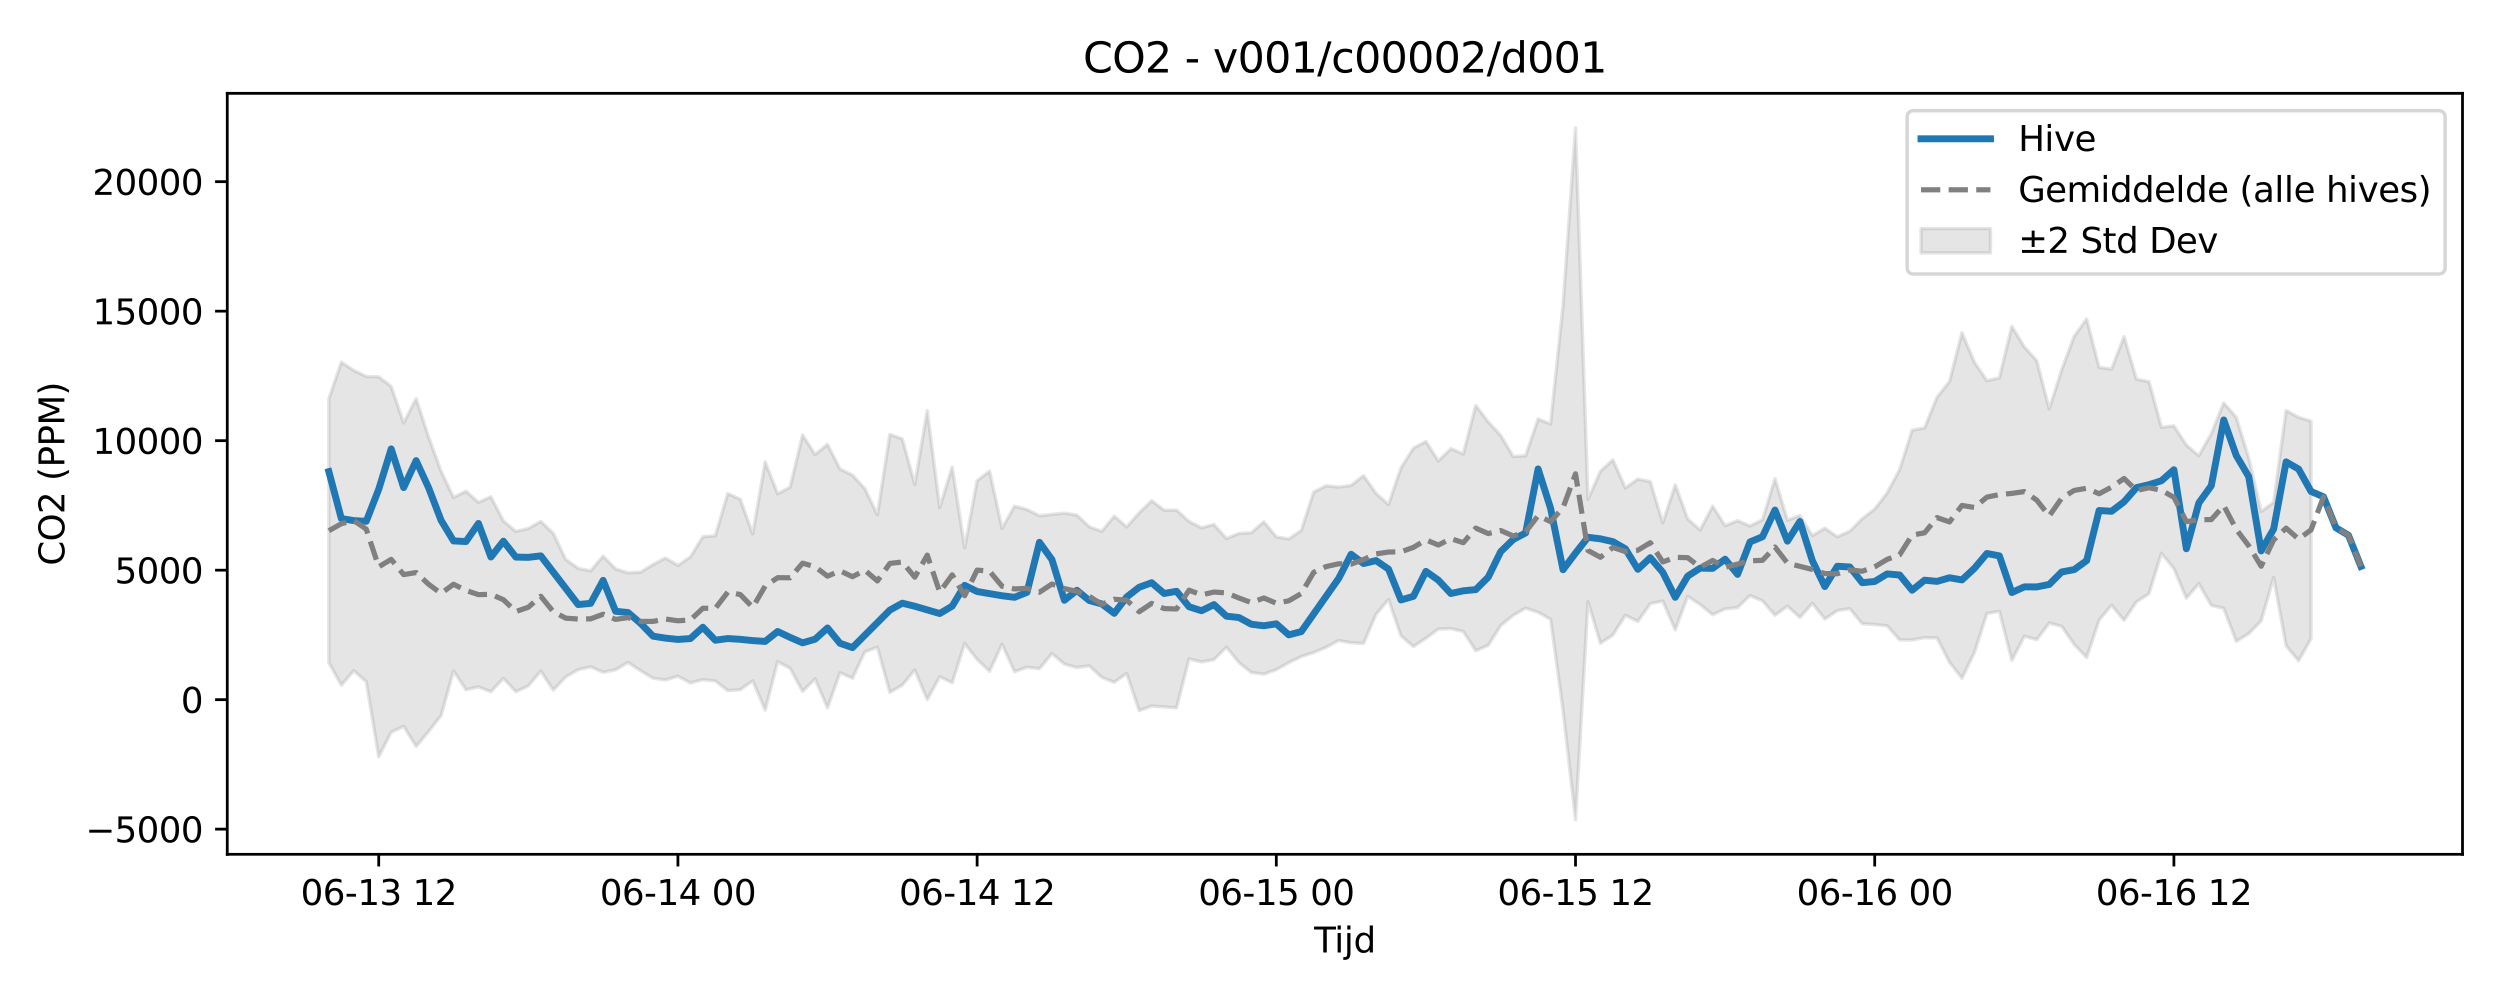 <?xml version="1.0" encoding="utf-8" standalone="no"?>
<!DOCTYPE svg PUBLIC "-//W3C//DTD SVG 1.1//EN"
  "http://www.w3.org/Graphics/SVG/1.1/DTD/svg11.dtd">
<svg xmlns:xlink="http://www.w3.org/1999/xlink" width="720pt" height="288pt" viewBox="0 0 720 288" xmlns="http://www.w3.org/2000/svg" version="1.1">
 <defs>
  <style type="text/css">*{stroke-linejoin: round; stroke-linecap: butt}</style>
 </defs>
 <g id="figure_1">
  <g id="patch_1">
   <path d="M 0 288 
L 720 288 
L 720 0 
L 0 0 
z
" style="fill: #ffffff"/>
  </g>
  <g id="axes_1">
   <g id="patch_2">
    <path d="M 65.45 246.04 
L 709.2 246.04 
L 709.2 26.88 
L 65.45 26.88 
z
" style="fill: #ffffff"/>
   </g>
   <g id="FillBetweenPolyCollection_1">
    <defs>
     <path id="mf8b84e985b" d="M 94.711 -173.143 
L 94.711 -97.15 
L 98.302 -90.668 
L 101.892 -94.824 
L 105.482 -91.667 
L 109.073 -70.025 
L 112.663 -77.105 
L 116.253 -78.826 
L 119.844 -73.033 
L 123.434 -77.326 
L 127.025 -81.9 
L 130.615 -94.753 
L 134.205 -89.359 
L 137.796 -90.175 
L 141.386 -88.765 
L 144.976 -92.623 
L 148.567 -88.799 
L 152.157 -90.46 
L 155.747 -94.729 
L 159.338 -89.267 
L 162.928 -93.043 
L 166.518 -95.125 
L 170.109 -95.951 
L 173.699 -94.386 
L 177.289 -95.094 
L 180.88 -97.216 
L 184.47 -94.846 
L 188.06 -92.675 
L 191.651 -92.169 
L 195.241 -93.253 
L 198.832 -91.318 
L 202.422 -92.23 
L 206.012 -91.872 
L 209.603 -89.106 
L 213.193 -89.343 
L 216.783 -91.931 
L 220.374 -83.498 
L 223.964 -97.453 
L 227.554 -95.531 
L 231.145 -88.867 
L 234.735 -92.489 
L 238.325 -84.114 
L 241.916 -94.251 
L 245.506 -92.673 
L 249.096 -100.279 
L 252.687 -101.599 
L 256.277 -88.6 
L 259.868 -90.69 
L 263.458 -95.039 
L 267.048 -86.505 
L 270.639 -93.111 
L 274.229 -91.373 
L 277.819 -102.642 
L 281.41 -98.077 
L 285 -94.677 
L 288.59 -102.485 
L 292.181 -94.556 
L 295.771 -95.847 
L 299.361 -95.41 
L 302.952 -99.769 
L 306.542 -96.746 
L 310.132 -95.76 
L 313.723 -96.229 
L 317.313 -92.921 
L 320.904 -91.501 
L 324.494 -94.04 
L 328.084 -83.333 
L 331.675 -84.666 
L 335.265 -84.392 
L 338.855 -84.155 
L 342.446 -98.231 
L 346.036 -97.361 
L 349.626 -98.034 
L 353.217 -101.612 
L 356.807 -97.188 
L 360.397 -94.32 
L 363.988 -93.838 
L 367.578 -95.147 
L 371.168 -97.151 
L 374.759 -98.906 
L 378.349 -100.079 
L 381.939 -101.571 
L 385.53 -103.537 
L 389.12 -102.876 
L 392.711 -102.69 
L 396.301 -111.082 
L 399.891 -115.342 
L 403.482 -104.881 
L 407.072 -101.808 
L 410.662 -104.176 
L 414.253 -106.823 
L 417.843 -106.947 
L 421.433 -106.138 
L 425.024 -100.593 
L 428.614 -102.142 
L 432.204 -107.837 
L 435.795 -110.757 
L 439.385 -112.848 
L 442.975 -111.665 
L 446.566 -109.635 
L 450.156 -83.462 
L 453.747 -51.922 
L 457.337 -114.728 
L 460.927 -102.727 
L 464.518 -105.119 
L 468.108 -110.8 
L 471.698 -109.027 
L 475.289 -114.128 
L 478.879 -114.89 
L 482.469 -106.621 
L 486.06 -116.256 
L 489.65 -113.887 
L 493.24 -110.962 
L 496.831 -112.621 
L 500.421 -113.01 
L 504.011 -116.474 
L 507.602 -114.95 
L 511.192 -110.785 
L 514.782 -113.436 
L 518.373 -110.164 
L 521.963 -114.25 
L 525.554 -109.734 
L 529.144 -112.144 
L 532.734 -112.714 
L 536.325 -108.359 
L 539.915 -108.127 
L 543.505 -107.779 
L 547.096 -103.692 
L 550.686 -103.679 
L 554.276 -104.349 
L 557.867 -104.258 
L 561.457 -97.239 
L 565.047 -92.678 
L 568.638 -100.042 
L 572.228 -111.285 
L 575.818 -111.964 
L 579.409 -97.81 
L 582.999 -104.757 
L 586.59 -103.792 
L 590.18 -108.566 
L 593.77 -107.614 
L 597.361 -102.397 
L 600.951 -98.628 
L 604.541 -109.397 
L 608.132 -113.721 
L 611.722 -109.35 
L 615.312 -114.662 
L 618.903 -117.004 
L 622.493 -128.64 
L 626.083 -124.228 
L 629.674 -115.707 
L 633.264 -119.904 
L 636.854 -113.635 
L 640.445 -112.787 
L 644.035 -103.296 
L 647.625 -105.501 
L 651.216 -109.176 
L 654.806 -121.687 
L 658.397 -102.014 
L 661.987 -97.678 
L 665.577 -104.081 
L 665.577 -166.704 
L 665.577 -166.704 
L 661.987 -167.81 
L 658.397 -169.778 
L 654.806 -143.308 
L 651.216 -140.694 
L 647.625 -156.139 
L 644.035 -167.831 
L 640.445 -171.968 
L 636.854 -163.089 
L 633.264 -156.741 
L 629.674 -159.83 
L 626.083 -165.336 
L 622.493 -164.953 
L 618.903 -178.072 
L 615.312 -178.773 
L 611.722 -191.04 
L 608.132 -181.701 
L 604.541 -182.203 
L 600.951 -196.134 
L 597.361 -191.124 
L 593.77 -181.463 
L 590.18 -170.238 
L 586.59 -184.132 
L 582.999 -188.093 
L 579.409 -193.996 
L 575.818 -179.17 
L 572.228 -178.381 
L 568.638 -183.655 
L 565.047 -192.173 
L 561.457 -178.124 
L 557.867 -173.602 
L 554.276 -164.756 
L 550.686 -164.106 
L 547.096 -152.756 
L 543.505 -146.032 
L 539.915 -141.385 
L 536.325 -138.612 
L 532.734 -135.009 
L 529.144 -133.388 
L 525.554 -135.889 
L 521.963 -133.726 
L 518.373 -139.544 
L 514.782 -138.172 
L 511.192 -150.125 
L 507.602 -138.306 
L 504.011 -136.493 
L 500.421 -138.059 
L 496.831 -136.603 
L 493.24 -142.207 
L 489.65 -135.382 
L 486.06 -138.537 
L 482.469 -148.33 
L 478.879 -137.431 
L 475.289 -149.275 
L 471.698 -150.034 
L 468.108 -147.462 
L 464.518 -155.562 
L 460.927 -152.287 
L 457.337 -144.189 
L 453.747 -251.158 
L 450.156 -200.111 
L 446.566 -165.897 
L 442.975 -167.327 
L 439.385 -156.754 
L 435.795 -156.527 
L 432.204 -162.604 
L 428.614 -166.506 
L 425.024 -171.218 
L 421.433 -157.275 
L 417.843 -158.775 
L 414.253 -155.239 
L 410.662 -160.866 
L 407.072 -158.917 
L 403.482 -153.259 
L 399.891 -142.679 
L 396.301 -145.888 
L 392.711 -151.028 
L 389.12 -148.176 
L 385.53 -147.72 
L 381.939 -148.097 
L 378.349 -146.282 
L 374.759 -135.204 
L 371.168 -132.785 
L 367.578 -133.38 
L 363.988 -137.726 
L 360.397 -134.586 
L 356.807 -134.373 
L 353.217 -132.884 
L 349.626 -136.946 
L 346.036 -135.988 
L 342.446 -137.823 
L 338.855 -141.093 
L 335.265 -141.068 
L 331.675 -143.794 
L 328.084 -140.287 
L 324.494 -136.258 
L 320.904 -139.332 
L 317.313 -134.972 
L 313.723 -136.283 
L 310.132 -139.653 
L 306.542 -140.22 
L 302.952 -139.842 
L 299.361 -139.461 
L 295.771 -141.251 
L 292.181 -142.219 
L 288.59 -135.845 
L 285 -152.302 
L 281.41 -149.556 
L 277.819 -130.228 
L 274.229 -153.494 
L 270.639 -141.839 
L 267.048 -169.746 
L 263.458 -148.506 
L 259.868 -161.596 
L 256.277 -162.873 
L 252.687 -139.775 
L 249.096 -147.24 
L 245.506 -151.15 
L 241.916 -152.936 
L 238.325 -160.024 
L 234.735 -157.084 
L 231.145 -162.736 
L 227.554 -147.691 
L 223.964 -145.794 
L 220.374 -154.967 
L 216.783 -134.237 
L 213.193 -144.201 
L 209.603 -145.837 
L 206.012 -133.715 
L 202.422 -133.42 
L 198.832 -127.591 
L 195.241 -125.173 
L 191.651 -127.277 
L 188.06 -125.395 
L 184.47 -123.208 
L 180.88 -123.035 
L 177.289 -124.143 
L 173.699 -127.826 
L 170.109 -123.599 
L 166.518 -124.314 
L 162.928 -126.894 
L 159.338 -134.415 
L 155.747 -137.834 
L 152.157 -135.767 
L 148.567 -134.962 
L 144.976 -137.955 
L 141.386 -144.923 
L 137.796 -143.313 
L 134.205 -146.543 
L 130.615 -144.717 
L 127.025 -152.308 
L 123.434 -162.146 
L 119.844 -173.185 
L 116.253 -166.202 
L 112.663 -176.705 
L 109.073 -179.485 
L 105.482 -179.556 
L 101.892 -181.311 
L 98.302 -183.68 
L 94.711 -173.143 
z
" style="stroke: #808080; stroke-opacity: 0.2"/>
    </defs>
    <g clip-path="url(#p7c27160a54)">
     <use xlink:href="#mf8b84e985b" x="0" y="288" style="fill: #808080; fill-opacity: 0.2; stroke: #808080; stroke-opacity: 0.2"/>
    </g>
   </g>
   <g id="matplotlib.axis_1">
    <g id="xtick_1">
     <g id="line2d_1">
      <defs>
       <path id="mbacd27f99b" d="M 0 0 
L 0 3.5 
" style="stroke: #000000; stroke-width: 0.8"/>
      </defs>
      <g>
       <use xlink:href="#mbacd27f99b" x="109.073" y="246.04" style="stroke: #000000; stroke-width: 0.8"/>
      </g>
     </g>
     <g id="text_1">
      <!-- 06-13 12 -->
      <g transform="translate(86.592 260.638) scale(0.1 -0.1)">
       <defs>
        <path id="DejaVuSans-30" d="M 2034 4250 
Q 1547 4250 1301 3770 
Q 1056 3291 1056 2328 
Q 1056 1369 1301 889 
Q 1547 409 2034 409 
Q 2525 409 2770 889 
Q 3016 1369 3016 2328 
Q 3016 3291 2770 3770 
Q 2525 4250 2034 4250 
z
M 2034 4750 
Q 2819 4750 3233 4129 
Q 3647 3509 3647 2328 
Q 3647 1150 3233 529 
Q 2819 -91 2034 -91 
Q 1250 -91 836 529 
Q 422 1150 422 2328 
Q 422 3509 836 4129 
Q 1250 4750 2034 4750 
z
" transform="scale(0.016)"/>
        <path id="DejaVuSans-36" d="M 2113 2584 
Q 1688 2584 1439 2293 
Q 1191 2003 1191 1497 
Q 1191 994 1439 701 
Q 1688 409 2113 409 
Q 2538 409 2786 701 
Q 3034 994 3034 1497 
Q 3034 2003 2786 2293 
Q 2538 2584 2113 2584 
z
M 3366 4563 
L 3366 3988 
Q 3128 4100 2886 4159 
Q 2644 4219 2406 4219 
Q 1781 4219 1451 3797 
Q 1122 3375 1075 2522 
Q 1259 2794 1537 2939 
Q 1816 3084 2150 3084 
Q 2853 3084 3261 2657 
Q 3669 2231 3669 1497 
Q 3669 778 3244 343 
Q 2819 -91 2113 -91 
Q 1303 -91 875 529 
Q 447 1150 447 2328 
Q 447 3434 972 4092 
Q 1497 4750 2381 4750 
Q 2619 4750 2861 4703 
Q 3103 4656 3366 4563 
z
" transform="scale(0.016)"/>
        <path id="DejaVuSans-2d" d="M 313 2009 
L 1997 2009 
L 1997 1497 
L 313 1497 
L 313 2009 
z
" transform="scale(0.016)"/>
        <path id="DejaVuSans-31" d="M 794 531 
L 1825 531 
L 1825 4091 
L 703 3866 
L 703 4441 
L 1819 4666 
L 2450 4666 
L 2450 531 
L 3481 531 
L 3481 0 
L 794 0 
L 794 531 
z
" transform="scale(0.016)"/>
        <path id="DejaVuSans-33" d="M 2597 2516 
Q 3050 2419 3304 2112 
Q 3559 1806 3559 1356 
Q 3559 666 3084 287 
Q 2609 -91 1734 -91 
Q 1441 -91 1130 -33 
Q 819 25 488 141 
L 488 750 
Q 750 597 1062 519 
Q 1375 441 1716 441 
Q 2309 441 2620 675 
Q 2931 909 2931 1356 
Q 2931 1769 2642 2001 
Q 2353 2234 1838 2234 
L 1294 2234 
L 1294 2753 
L 1863 2753 
Q 2328 2753 2575 2939 
Q 2822 3125 2822 3475 
Q 2822 3834 2567 4026 
Q 2313 4219 1838 4219 
Q 1578 4219 1281 4162 
Q 984 4106 628 3988 
L 628 4550 
Q 988 4650 1302 4700 
Q 1616 4750 1894 4750 
Q 2613 4750 3031 4423 
Q 3450 4097 3450 3541 
Q 3450 3153 3228 2886 
Q 3006 2619 2597 2516 
z
" transform="scale(0.016)"/>
        <path id="DejaVuSans-20" transform="scale(0.016)"/>
        <path id="DejaVuSans-32" d="M 1228 531 
L 3431 531 
L 3431 0 
L 469 0 
L 469 531 
Q 828 903 1448 1529 
Q 2069 2156 2228 2338 
Q 2531 2678 2651 2914 
Q 2772 3150 2772 3378 
Q 2772 3750 2511 3984 
Q 2250 4219 1831 4219 
Q 1534 4219 1204 4116 
Q 875 4013 500 3803 
L 500 4441 
Q 881 4594 1212 4672 
Q 1544 4750 1819 4750 
Q 2544 4750 2975 4387 
Q 3406 4025 3406 3419 
Q 3406 3131 3298 2873 
Q 3191 2616 2906 2266 
Q 2828 2175 2409 1742 
Q 1991 1309 1228 531 
z
" transform="scale(0.016)"/>
       </defs>
       <use xlink:href="#DejaVuSans-30"/>
       <use xlink:href="#DejaVuSans-36" transform="translate(63.623 0)"/>
       <use xlink:href="#DejaVuSans-2d" transform="translate(127.246 0)"/>
       <use xlink:href="#DejaVuSans-31" transform="translate(163.33 0)"/>
       <use xlink:href="#DejaVuSans-33" transform="translate(226.953 0)"/>
       <use xlink:href="#DejaVuSans-20" transform="translate(290.576 0)"/>
       <use xlink:href="#DejaVuSans-31" transform="translate(322.363 0)"/>
       <use xlink:href="#DejaVuSans-32" transform="translate(385.986 0)"/>
      </g>
     </g>
    </g>
    <g id="xtick_2">
     <g id="line2d_2">
      <g>
       <use xlink:href="#mbacd27f99b" x="195.241" y="246.04" style="stroke: #000000; stroke-width: 0.8"/>
      </g>
     </g>
     <g id="text_2">
      <!-- 06-14 00 -->
      <g transform="translate(172.761 260.638) scale(0.1 -0.1)">
       <defs>
        <path id="DejaVuSans-34" d="M 2419 4116 
L 825 1625 
L 2419 1625 
L 2419 4116 
z
M 2253 4666 
L 3047 4666 
L 3047 1625 
L 3713 1625 
L 3713 1100 
L 3047 1100 
L 3047 0 
L 2419 0 
L 2419 1100 
L 313 1100 
L 313 1709 
L 2253 4666 
z
" transform="scale(0.016)"/>
       </defs>
       <use xlink:href="#DejaVuSans-30"/>
       <use xlink:href="#DejaVuSans-36" transform="translate(63.623 0)"/>
       <use xlink:href="#DejaVuSans-2d" transform="translate(127.246 0)"/>
       <use xlink:href="#DejaVuSans-31" transform="translate(163.33 0)"/>
       <use xlink:href="#DejaVuSans-34" transform="translate(226.953 0)"/>
       <use xlink:href="#DejaVuSans-20" transform="translate(290.576 0)"/>
       <use xlink:href="#DejaVuSans-30" transform="translate(322.363 0)"/>
       <use xlink:href="#DejaVuSans-30" transform="translate(385.986 0)"/>
      </g>
     </g>
    </g>
    <g id="xtick_3">
     <g id="line2d_3">
      <g>
       <use xlink:href="#mbacd27f99b" x="281.41" y="246.04" style="stroke: #000000; stroke-width: 0.8"/>
      </g>
     </g>
     <g id="text_3">
      <!-- 06-14 12 -->
      <g transform="translate(258.929 260.638) scale(0.1 -0.1)">
       <use xlink:href="#DejaVuSans-30"/>
       <use xlink:href="#DejaVuSans-36" transform="translate(63.623 0)"/>
       <use xlink:href="#DejaVuSans-2d" transform="translate(127.246 0)"/>
       <use xlink:href="#DejaVuSans-31" transform="translate(163.33 0)"/>
       <use xlink:href="#DejaVuSans-34" transform="translate(226.953 0)"/>
       <use xlink:href="#DejaVuSans-20" transform="translate(290.576 0)"/>
       <use xlink:href="#DejaVuSans-31" transform="translate(322.363 0)"/>
       <use xlink:href="#DejaVuSans-32" transform="translate(385.986 0)"/>
      </g>
     </g>
    </g>
    <g id="xtick_4">
     <g id="line2d_4">
      <g>
       <use xlink:href="#mbacd27f99b" x="367.578" y="246.04" style="stroke: #000000; stroke-width: 0.8"/>
      </g>
     </g>
     <g id="text_4">
      <!-- 06-15 00 -->
      <g transform="translate(345.098 260.638) scale(0.1 -0.1)">
       <defs>
        <path id="DejaVuSans-35" d="M 691 4666 
L 3169 4666 
L 3169 4134 
L 1269 4134 
L 1269 2991 
Q 1406 3038 1543 3061 
Q 1681 3084 1819 3084 
Q 2600 3084 3056 2656 
Q 3513 2228 3513 1497 
Q 3513 744 3044 326 
Q 2575 -91 1722 -91 
Q 1428 -91 1123 -41 
Q 819 9 494 109 
L 494 744 
Q 775 591 1075 516 
Q 1375 441 1709 441 
Q 2250 441 2565 725 
Q 2881 1009 2881 1497 
Q 2881 1984 2565 2268 
Q 2250 2553 1709 2553 
Q 1456 2553 1204 2497 
Q 953 2441 691 2322 
L 691 4666 
z
" transform="scale(0.016)"/>
       </defs>
       <use xlink:href="#DejaVuSans-30"/>
       <use xlink:href="#DejaVuSans-36" transform="translate(63.623 0)"/>
       <use xlink:href="#DejaVuSans-2d" transform="translate(127.246 0)"/>
       <use xlink:href="#DejaVuSans-31" transform="translate(163.33 0)"/>
       <use xlink:href="#DejaVuSans-35" transform="translate(226.953 0)"/>
       <use xlink:href="#DejaVuSans-20" transform="translate(290.576 0)"/>
       <use xlink:href="#DejaVuSans-30" transform="translate(322.363 0)"/>
       <use xlink:href="#DejaVuSans-30" transform="translate(385.986 0)"/>
      </g>
     </g>
    </g>
    <g id="xtick_5">
     <g id="line2d_5">
      <g>
       <use xlink:href="#mbacd27f99b" x="453.747" y="246.04" style="stroke: #000000; stroke-width: 0.8"/>
      </g>
     </g>
     <g id="text_5">
      <!-- 06-15 12 -->
      <g transform="translate(431.266 260.638) scale(0.1 -0.1)">
       <use xlink:href="#DejaVuSans-30"/>
       <use xlink:href="#DejaVuSans-36" transform="translate(63.623 0)"/>
       <use xlink:href="#DejaVuSans-2d" transform="translate(127.246 0)"/>
       <use xlink:href="#DejaVuSans-31" transform="translate(163.33 0)"/>
       <use xlink:href="#DejaVuSans-35" transform="translate(226.953 0)"/>
       <use xlink:href="#DejaVuSans-20" transform="translate(290.576 0)"/>
       <use xlink:href="#DejaVuSans-31" transform="translate(322.363 0)"/>
       <use xlink:href="#DejaVuSans-32" transform="translate(385.986 0)"/>
      </g>
     </g>
    </g>
    <g id="xtick_6">
     <g id="line2d_6">
      <g>
       <use xlink:href="#mbacd27f99b" x="539.915" y="246.04" style="stroke: #000000; stroke-width: 0.8"/>
      </g>
     </g>
     <g id="text_6">
      <!-- 06-16 00 -->
      <g transform="translate(517.434 260.638) scale(0.1 -0.1)">
       <use xlink:href="#DejaVuSans-30"/>
       <use xlink:href="#DejaVuSans-36" transform="translate(63.623 0)"/>
       <use xlink:href="#DejaVuSans-2d" transform="translate(127.246 0)"/>
       <use xlink:href="#DejaVuSans-31" transform="translate(163.33 0)"/>
       <use xlink:href="#DejaVuSans-36" transform="translate(226.953 0)"/>
       <use xlink:href="#DejaVuSans-20" transform="translate(290.576 0)"/>
       <use xlink:href="#DejaVuSans-30" transform="translate(322.363 0)"/>
       <use xlink:href="#DejaVuSans-30" transform="translate(385.986 0)"/>
      </g>
     </g>
    </g>
    <g id="xtick_7">
     <g id="line2d_7">
      <g>
       <use xlink:href="#mbacd27f99b" x="626.083" y="246.04" style="stroke: #000000; stroke-width: 0.8"/>
      </g>
     </g>
     <g id="text_7">
      <!-- 06-16 12 -->
      <g transform="translate(603.603 260.638) scale(0.1 -0.1)">
       <use xlink:href="#DejaVuSans-30"/>
       <use xlink:href="#DejaVuSans-36" transform="translate(63.623 0)"/>
       <use xlink:href="#DejaVuSans-2d" transform="translate(127.246 0)"/>
       <use xlink:href="#DejaVuSans-31" transform="translate(163.33 0)"/>
       <use xlink:href="#DejaVuSans-36" transform="translate(226.953 0)"/>
       <use xlink:href="#DejaVuSans-20" transform="translate(290.576 0)"/>
       <use xlink:href="#DejaVuSans-31" transform="translate(322.363 0)"/>
       <use xlink:href="#DejaVuSans-32" transform="translate(385.986 0)"/>
      </g>
     </g>
    </g>
    <g id="text_8">
     <!-- Tijd -->
     <g transform="translate(378.475 274.317) scale(0.1 -0.1)">
      <defs>
       <path id="DejaVuSans-54" d="M -19 4666 
L 3928 4666 
L 3928 4134 
L 2272 4134 
L 2272 0 
L 1638 0 
L 1638 4134 
L -19 4134 
L -19 4666 
z
" transform="scale(0.016)"/>
       <path id="DejaVuSans-69" d="M 603 3500 
L 1178 3500 
L 1178 0 
L 603 0 
L 603 3500 
z
M 603 4863 
L 1178 4863 
L 1178 4134 
L 603 4134 
L 603 4863 
z
" transform="scale(0.016)"/>
       <path id="DejaVuSans-6a" d="M 603 3500 
L 1178 3500 
L 1178 -63 
Q 1178 -731 923 -1031 
Q 669 -1331 103 -1331 
L -116 -1331 
L -116 -844 
L 38 -844 
Q 366 -844 484 -692 
Q 603 -541 603 -63 
L 603 3500 
z
M 603 4863 
L 1178 4863 
L 1178 4134 
L 603 4134 
L 603 4863 
z
" transform="scale(0.016)"/>
       <path id="DejaVuSans-64" d="M 2906 2969 
L 2906 4863 
L 3481 4863 
L 3481 0 
L 2906 0 
L 2906 525 
Q 2725 213 2448 61 
Q 2172 -91 1784 -91 
Q 1150 -91 751 415 
Q 353 922 353 1747 
Q 353 2572 751 3078 
Q 1150 3584 1784 3584 
Q 2172 3584 2448 3432 
Q 2725 3281 2906 2969 
z
M 947 1747 
Q 947 1113 1208 752 
Q 1469 391 1925 391 
Q 2381 391 2643 752 
Q 2906 1113 2906 1747 
Q 2906 2381 2643 2742 
Q 2381 3103 1925 3103 
Q 1469 3103 1208 2742 
Q 947 2381 947 1747 
z
" transform="scale(0.016)"/>
      </defs>
      <use xlink:href="#DejaVuSans-54"/>
      <use xlink:href="#DejaVuSans-69" transform="translate(57.959 0)"/>
      <use xlink:href="#DejaVuSans-6a" transform="translate(85.742 0)"/>
      <use xlink:href="#DejaVuSans-64" transform="translate(113.525 0)"/>
     </g>
    </g>
   </g>
   <g id="matplotlib.axis_2">
    <g id="ytick_1">
     <g id="line2d_8">
      <defs>
       <path id="mc6bbb77d92" d="M 0 0 
L -3.5 0 
" style="stroke: #000000; stroke-width: 0.8"/>
      </defs>
      <g>
       <use xlink:href="#mc6bbb77d92" x="65.45" y="238.797" style="stroke: #000000; stroke-width: 0.8"/>
      </g>
     </g>
     <g id="text_9">
      <!-- −5000 -->
      <g transform="translate(24.62 242.596) scale(0.1 -0.1)">
       <defs>
        <path id="DejaVuSans-2212" d="M 678 2272 
L 4684 2272 
L 4684 1741 
L 678 1741 
L 678 2272 
z
" transform="scale(0.016)"/>
       </defs>
       <use xlink:href="#DejaVuSans-2212"/>
       <use xlink:href="#DejaVuSans-35" transform="translate(83.789 0)"/>
       <use xlink:href="#DejaVuSans-30" transform="translate(147.412 0)"/>
       <use xlink:href="#DejaVuSans-30" transform="translate(211.035 0)"/>
       <use xlink:href="#DejaVuSans-30" transform="translate(274.658 0)"/>
      </g>
     </g>
    </g>
    <g id="ytick_2">
     <g id="line2d_9">
      <g>
       <use xlink:href="#mc6bbb77d92" x="65.45" y="201.502" style="stroke: #000000; stroke-width: 0.8"/>
      </g>
     </g>
     <g id="text_10">
      <!-- 0 -->
      <g transform="translate(52.087 205.302) scale(0.1 -0.1)">
       <use xlink:href="#DejaVuSans-30"/>
      </g>
     </g>
    </g>
    <g id="ytick_3">
     <g id="line2d_10">
      <g>
       <use xlink:href="#mc6bbb77d92" x="65.45" y="164.208" style="stroke: #000000; stroke-width: 0.8"/>
      </g>
     </g>
     <g id="text_11">
      <!-- 5000 -->
      <g transform="translate(33 168.007) scale(0.1 -0.1)">
       <use xlink:href="#DejaVuSans-35"/>
       <use xlink:href="#DejaVuSans-30" transform="translate(63.623 0)"/>
       <use xlink:href="#DejaVuSans-30" transform="translate(127.246 0)"/>
       <use xlink:href="#DejaVuSans-30" transform="translate(190.869 0)"/>
      </g>
     </g>
    </g>
    <g id="ytick_4">
     <g id="line2d_11">
      <g>
       <use xlink:href="#mc6bbb77d92" x="65.45" y="126.913" style="stroke: #000000; stroke-width: 0.8"/>
      </g>
     </g>
     <g id="text_12">
      <!-- 10000 -->
      <g transform="translate(26.637 130.712) scale(0.1 -0.1)">
       <use xlink:href="#DejaVuSans-31"/>
       <use xlink:href="#DejaVuSans-30" transform="translate(63.623 0)"/>
       <use xlink:href="#DejaVuSans-30" transform="translate(127.246 0)"/>
       <use xlink:href="#DejaVuSans-30" transform="translate(190.869 0)"/>
       <use xlink:href="#DejaVuSans-30" transform="translate(254.492 0)"/>
      </g>
     </g>
    </g>
    <g id="ytick_5">
     <g id="line2d_12">
      <g>
       <use xlink:href="#mc6bbb77d92" x="65.45" y="89.618" style="stroke: #000000; stroke-width: 0.8"/>
      </g>
     </g>
     <g id="text_13">
      <!-- 15000 -->
      <g transform="translate(26.637 93.417) scale(0.1 -0.1)">
       <use xlink:href="#DejaVuSans-31"/>
       <use xlink:href="#DejaVuSans-35" transform="translate(63.623 0)"/>
       <use xlink:href="#DejaVuSans-30" transform="translate(127.246 0)"/>
       <use xlink:href="#DejaVuSans-30" transform="translate(190.869 0)"/>
       <use xlink:href="#DejaVuSans-30" transform="translate(254.492 0)"/>
      </g>
     </g>
    </g>
    <g id="ytick_6">
     <g id="line2d_13">
      <g>
       <use xlink:href="#mc6bbb77d92" x="65.45" y="52.323" style="stroke: #000000; stroke-width: 0.8"/>
      </g>
     </g>
     <g id="text_14">
      <!-- 20000 -->
      <g transform="translate(26.637 56.123) scale(0.1 -0.1)">
       <use xlink:href="#DejaVuSans-32"/>
       <use xlink:href="#DejaVuSans-30" transform="translate(63.623 0)"/>
       <use xlink:href="#DejaVuSans-30" transform="translate(127.246 0)"/>
       <use xlink:href="#DejaVuSans-30" transform="translate(190.869 0)"/>
       <use xlink:href="#DejaVuSans-30" transform="translate(254.492 0)"/>
      </g>
     </g>
    </g>
    <g id="text_15">
     <!-- CO2 (PPM) -->
     <g transform="translate(18.541 162.903) rotate(-90) scale(0.1 -0.1)">
      <defs>
       <path id="DejaVuSans-43" d="M 4122 4306 
L 4122 3641 
Q 3803 3938 3442 4084 
Q 3081 4231 2675 4231 
Q 1875 4231 1450 3742 
Q 1025 3253 1025 2328 
Q 1025 1406 1450 917 
Q 1875 428 2675 428 
Q 3081 428 3442 575 
Q 3803 722 4122 1019 
L 4122 359 
Q 3791 134 3420 21 
Q 3050 -91 2638 -91 
Q 1578 -91 968 557 
Q 359 1206 359 2328 
Q 359 3453 968 4101 
Q 1578 4750 2638 4750 
Q 3056 4750 3426 4639 
Q 3797 4528 4122 4306 
z
" transform="scale(0.016)"/>
       <path id="DejaVuSans-4f" d="M 2522 4238 
Q 1834 4238 1429 3725 
Q 1025 3213 1025 2328 
Q 1025 1447 1429 934 
Q 1834 422 2522 422 
Q 3209 422 3611 934 
Q 4013 1447 4013 2328 
Q 4013 3213 3611 3725 
Q 3209 4238 2522 4238 
z
M 2522 4750 
Q 3503 4750 4090 4092 
Q 4678 3434 4678 2328 
Q 4678 1225 4090 567 
Q 3503 -91 2522 -91 
Q 1538 -91 948 565 
Q 359 1222 359 2328 
Q 359 3434 948 4092 
Q 1538 4750 2522 4750 
z
" transform="scale(0.016)"/>
       <path id="DejaVuSans-28" d="M 1984 4856 
Q 1566 4138 1362 3434 
Q 1159 2731 1159 2009 
Q 1159 1288 1364 580 
Q 1569 -128 1984 -844 
L 1484 -844 
Q 1016 -109 783 600 
Q 550 1309 550 2009 
Q 550 2706 781 3412 
Q 1013 4119 1484 4856 
L 1984 4856 
z
" transform="scale(0.016)"/>
       <path id="DejaVuSans-50" d="M 1259 4147 
L 1259 2394 
L 2053 2394 
Q 2494 2394 2734 2622 
Q 2975 2850 2975 3272 
Q 2975 3691 2734 3919 
Q 2494 4147 2053 4147 
L 1259 4147 
z
M 628 4666 
L 2053 4666 
Q 2838 4666 3239 4311 
Q 3641 3956 3641 3272 
Q 3641 2581 3239 2228 
Q 2838 1875 2053 1875 
L 1259 1875 
L 1259 0 
L 628 0 
L 628 4666 
z
" transform="scale(0.016)"/>
       <path id="DejaVuSans-4d" d="M 628 4666 
L 1569 4666 
L 2759 1491 
L 3956 4666 
L 4897 4666 
L 4897 0 
L 4281 0 
L 4281 4097 
L 3078 897 
L 2444 897 
L 1241 4097 
L 1241 0 
L 628 0 
L 628 4666 
z
" transform="scale(0.016)"/>
       <path id="DejaVuSans-29" d="M 513 4856 
L 1013 4856 
Q 1481 4119 1714 3412 
Q 1947 2706 1947 2009 
Q 1947 1309 1714 600 
Q 1481 -109 1013 -844 
L 513 -844 
Q 928 -128 1133 580 
Q 1338 1288 1338 2009 
Q 1338 2731 1133 3434 
Q 928 4138 513 4856 
z
" transform="scale(0.016)"/>
      </defs>
      <use xlink:href="#DejaVuSans-43"/>
      <use xlink:href="#DejaVuSans-4f" transform="translate(69.824 0)"/>
      <use xlink:href="#DejaVuSans-32" transform="translate(148.535 0)"/>
      <use xlink:href="#DejaVuSans-20" transform="translate(212.158 0)"/>
      <use xlink:href="#DejaVuSans-28" transform="translate(243.945 0)"/>
      <use xlink:href="#DejaVuSans-50" transform="translate(282.959 0)"/>
      <use xlink:href="#DejaVuSans-50" transform="translate(343.262 0)"/>
      <use xlink:href="#DejaVuSans-4d" transform="translate(403.564 0)"/>
      <use xlink:href="#DejaVuSans-29" transform="translate(489.844 0)"/>
     </g>
    </g>
   </g>
   <g id="line2d_14">
    <path d="M 94.711 135.826 
L 98.302 149.342 
L 101.892 149.944 
L 105.482 150.133 
L 109.073 140.902 
L 112.663 129.295 
L 116.253 140.417 
L 119.844 132.661 
L 123.434 140.458 
L 127.025 149.846 
L 130.615 155.787 
L 134.205 155.953 
L 137.796 150.756 
L 141.386 160.419 
L 144.976 155.865 
L 148.567 160.438 
L 152.157 160.516 
L 155.747 160.094 
L 166.518 174.111 
L 170.109 173.76 
L 173.699 167.149 
L 177.289 176.043 
L 180.88 176.413 
L 184.47 179.504 
L 188.06 183.213 
L 191.651 183.783 
L 195.241 184.16 
L 198.832 183.907 
L 202.422 180.645 
L 206.012 184.384 
L 209.603 183.899 
L 213.193 184.123 
L 216.783 184.496 
L 220.374 184.727 
L 223.964 181.871 
L 227.554 183.571 
L 231.145 185.135 
L 234.735 184.101 
L 238.325 180.856 
L 241.916 185.262 
L 245.506 186.51 
L 256.277 175.712 
L 259.868 173.718 
L 263.458 174.598 
L 270.639 176.694 
L 274.229 174.566 
L 277.819 168.581 
L 281.41 170.354 
L 288.59 171.581 
L 292.181 172.02 
L 295.771 170.59 
L 299.361 156.186 
L 302.952 161.164 
L 306.542 172.88 
L 310.132 170.007 
L 313.723 172.957 
L 317.313 173.923 
L 320.904 176.634 
L 324.494 171.933 
L 328.084 169.136 
L 331.675 167.822 
L 335.265 170.921 
L 338.855 170.294 
L 342.446 174.742 
L 346.036 175.888 
L 349.626 174.126 
L 353.217 177.467 
L 356.807 177.848 
L 360.397 179.787 
L 363.988 180.217 
L 367.578 179.66 
L 371.168 182.838 
L 374.759 181.904 
L 385.53 166.602 
L 389.12 159.635 
L 392.711 162.298 
L 396.301 161.448 
L 399.891 163.904 
L 403.482 172.786 
L 407.072 171.736 
L 410.662 164.556 
L 414.253 167.094 
L 417.843 170.931 
L 421.433 170.153 
L 425.024 169.809 
L 428.614 166.214 
L 432.204 158.871 
L 435.795 155.384 
L 439.385 153.467 
L 442.975 135.062 
L 446.566 146.383 
L 450.156 164.073 
L 453.747 159.292 
L 457.337 154.742 
L 460.927 155.186 
L 464.518 155.995 
L 468.108 158.062 
L 471.698 163.954 
L 475.289 160.615 
L 478.879 164.827 
L 482.469 172.017 
L 486.06 165.923 
L 489.65 163.623 
L 493.24 163.689 
L 496.831 161.053 
L 500.421 165.411 
L 504.011 156.077 
L 507.602 154.573 
L 511.192 146.903 
L 514.782 155.851 
L 518.373 150.192 
L 521.963 161.505 
L 525.554 168.927 
L 529.144 163.081 
L 532.734 163.29 
L 536.325 167.815 
L 539.915 167.465 
L 543.505 165.287 
L 547.096 165.6 
L 550.686 169.983 
L 554.276 167.094 
L 557.867 167.442 
L 561.457 166.398 
L 565.047 167.012 
L 568.638 163.666 
L 572.228 159.408 
L 575.818 160.088 
L 579.409 170.652 
L 582.999 169.021 
L 586.59 169.029 
L 590.18 168.318 
L 593.77 164.72 
L 597.361 164.059 
L 600.951 161.45 
L 604.541 147.027 
L 608.132 147.244 
L 611.722 144.516 
L 615.312 140.436 
L 618.903 139.593 
L 622.493 138.452 
L 626.083 135.286 
L 629.674 158.034 
L 633.264 144.852 
L 636.854 139.874 
L 640.445 120.95 
L 644.035 131.172 
L 647.625 137.251 
L 651.216 158.656 
L 654.806 152.36 
L 658.397 133.027 
L 661.987 135.085 
L 665.577 141.537 
L 669.168 143.077 
L 672.758 152.017 
L 676.348 154.138 
L 679.939 163.115 
L 679.939 163.115 
" clip-path="url(#p7c27160a54)" style="fill: none; stroke: #1f77b4; stroke-width: 2; stroke-linecap: square"/>
   </g>
   <g id="line2d_15">
    <path d="M 94.711 152.854 
L 98.302 150.826 
L 101.892 149.933 
L 105.482 152.389 
L 109.073 163.245 
L 112.663 161.095 
L 116.253 165.486 
L 119.844 164.891 
L 123.434 168.264 
L 127.025 170.896 
L 130.615 168.265 
L 134.205 170.049 
L 137.796 171.256 
L 141.386 171.156 
L 144.976 172.711 
L 148.567 176.119 
L 152.157 174.886 
L 155.747 171.718 
L 159.338 176.159 
L 162.928 178.032 
L 166.518 178.28 
L 170.109 178.225 
L 173.699 176.894 
L 177.289 178.382 
L 180.88 177.874 
L 184.47 178.973 
L 188.06 178.965 
L 191.651 178.277 
L 195.241 178.787 
L 198.832 178.546 
L 202.422 175.175 
L 206.012 175.206 
L 209.603 170.528 
L 213.193 171.228 
L 216.783 174.916 
L 220.374 168.767 
L 223.964 166.377 
L 227.554 166.389 
L 231.145 162.198 
L 234.735 163.214 
L 238.325 165.931 
L 241.916 164.407 
L 245.506 166.088 
L 249.096 164.24 
L 252.687 167.313 
L 256.277 162.263 
L 259.868 161.857 
L 263.458 166.227 
L 267.048 159.875 
L 270.639 170.525 
L 274.229 165.566 
L 277.819 171.565 
L 281.41 164.183 
L 285 164.511 
L 288.59 168.835 
L 292.181 169.612 
L 295.771 169.451 
L 299.361 170.564 
L 302.952 168.195 
L 306.542 169.517 
L 310.132 170.293 
L 313.723 171.744 
L 317.313 174.053 
L 320.904 172.584 
L 324.494 172.851 
L 328.084 176.19 
L 331.675 173.77 
L 335.265 175.27 
L 338.855 175.376 
L 342.446 169.973 
L 346.036 171.325 
L 349.626 170.51 
L 353.217 170.752 
L 356.807 172.22 
L 360.397 173.547 
L 363.988 172.218 
L 367.578 173.737 
L 371.168 173.032 
L 374.759 170.945 
L 378.349 164.82 
L 381.939 163.166 
L 385.53 162.372 
L 389.12 162.474 
L 392.711 161.141 
L 396.301 159.515 
L 399.891 158.989 
L 403.482 158.93 
L 407.072 157.638 
L 410.662 155.479 
L 414.253 156.969 
L 417.843 155.139 
L 421.433 156.294 
L 425.024 152.095 
L 428.614 153.676 
L 432.204 152.78 
L 435.795 154.358 
L 439.385 153.199 
L 442.975 148.504 
L 446.566 150.234 
L 450.156 146.213 
L 453.747 136.46 
L 457.337 158.541 
L 460.927 160.493 
L 464.518 157.659 
L 468.108 158.869 
L 471.698 158.47 
L 475.289 156.298 
L 478.879 161.839 
L 482.469 160.524 
L 486.06 160.603 
L 489.65 163.365 
L 493.24 161.416 
L 496.831 163.388 
L 504.011 161.516 
L 507.602 161.372 
L 511.192 157.545 
L 514.782 162.196 
L 521.963 164.012 
L 525.554 165.188 
L 529.144 165.234 
L 532.734 164.139 
L 536.325 164.515 
L 539.915 163.244 
L 543.505 161.094 
L 547.096 159.776 
L 550.686 154.107 
L 554.276 153.448 
L 557.867 149.07 
L 561.457 150.318 
L 565.047 145.574 
L 568.638 146.151 
L 572.228 143.167 
L 575.818 142.433 
L 579.409 142.097 
L 582.999 141.575 
L 586.59 144.038 
L 590.18 148.598 
L 593.77 143.461 
L 597.361 141.24 
L 600.951 140.619 
L 604.541 142.2 
L 608.132 140.289 
L 611.722 137.805 
L 615.312 141.282 
L 618.903 140.462 
L 622.493 141.203 
L 626.083 143.218 
L 629.674 150.231 
L 633.264 149.677 
L 636.854 149.638 
L 640.445 145.622 
L 644.035 152.437 
L 647.625 157.18 
L 651.216 163.065 
L 654.806 155.502 
L 658.397 152.104 
L 661.987 155.256 
L 665.577 152.608 
L 669.168 143.077 
L 672.758 152.017 
L 676.348 154.138 
L 679.939 163.115 
L 679.939 163.115 
" clip-path="url(#p7c27160a54)" style="fill: none; stroke-dasharray: 5.55,2.4; stroke-dashoffset: 0; stroke: #808080; stroke-width: 1.5"/>
   </g>
   <g id="patch_3">
    <path d="M 65.45 246.04 
L 65.45 26.88 
" style="fill: none; stroke: #000000; stroke-width: 0.8; stroke-linejoin: miter; stroke-linecap: square"/>
   </g>
   <g id="patch_4">
    <path d="M 709.2 246.04 
L 709.2 26.88 
" style="fill: none; stroke: #000000; stroke-width: 0.8; stroke-linejoin: miter; stroke-linecap: square"/>
   </g>
   <g id="patch_5">
    <path d="M 65.45 246.04 
L 709.2 246.04 
" style="fill: none; stroke: #000000; stroke-width: 0.8; stroke-linejoin: miter; stroke-linecap: square"/>
   </g>
   <g id="patch_6">
    <path d="M 65.45 26.88 
L 709.2 26.88 
" style="fill: none; stroke: #000000; stroke-width: 0.8; stroke-linejoin: miter; stroke-linecap: square"/>
   </g>
   <g id="text_16">
    <!-- CO2 - v001/c00002/d001 -->
    <g transform="translate(311.922 20.88) scale(0.12 -0.12)">
     <defs>
      <path id="DejaVuSans-76" d="M 191 3500 
L 800 3500 
L 1894 563 
L 2988 3500 
L 3597 3500 
L 2284 0 
L 1503 0 
L 191 3500 
z
" transform="scale(0.016)"/>
      <path id="DejaVuSans-2f" d="M 1625 4666 
L 2156 4666 
L 531 -594 
L 0 -594 
L 1625 4666 
z
" transform="scale(0.016)"/>
      <path id="DejaVuSans-63" d="M 3122 3366 
L 3122 2828 
Q 2878 2963 2633 3030 
Q 2388 3097 2138 3097 
Q 1578 3097 1268 2742 
Q 959 2388 959 1747 
Q 959 1106 1268 751 
Q 1578 397 2138 397 
Q 2388 397 2633 464 
Q 2878 531 3122 666 
L 3122 134 
Q 2881 22 2623 -34 
Q 2366 -91 2075 -91 
Q 1284 -91 818 406 
Q 353 903 353 1747 
Q 353 2603 823 3093 
Q 1294 3584 2113 3584 
Q 2378 3584 2631 3529 
Q 2884 3475 3122 3366 
z
" transform="scale(0.016)"/>
     </defs>
     <use xlink:href="#DejaVuSans-43"/>
     <use xlink:href="#DejaVuSans-4f" transform="translate(69.824 0)"/>
     <use xlink:href="#DejaVuSans-32" transform="translate(148.535 0)"/>
     <use xlink:href="#DejaVuSans-20" transform="translate(212.158 0)"/>
     <use xlink:href="#DejaVuSans-2d" transform="translate(243.945 0)"/>
     <use xlink:href="#DejaVuSans-20" transform="translate(280.029 0)"/>
     <use xlink:href="#DejaVuSans-76" transform="translate(311.816 0)"/>
     <use xlink:href="#DejaVuSans-30" transform="translate(370.996 0)"/>
     <use xlink:href="#DejaVuSans-30" transform="translate(434.619 0)"/>
     <use xlink:href="#DejaVuSans-31" transform="translate(498.242 0)"/>
     <use xlink:href="#DejaVuSans-2f" transform="translate(561.865 0)"/>
     <use xlink:href="#DejaVuSans-63" transform="translate(595.557 0)"/>
     <use xlink:href="#DejaVuSans-30" transform="translate(650.537 0)"/>
     <use xlink:href="#DejaVuSans-30" transform="translate(714.16 0)"/>
     <use xlink:href="#DejaVuSans-30" transform="translate(777.783 0)"/>
     <use xlink:href="#DejaVuSans-30" transform="translate(841.406 0)"/>
     <use xlink:href="#DejaVuSans-32" transform="translate(905.029 0)"/>
     <use xlink:href="#DejaVuSans-2f" transform="translate(968.652 0)"/>
     <use xlink:href="#DejaVuSans-64" transform="translate(1002.344 0)"/>
     <use xlink:href="#DejaVuSans-30" transform="translate(1065.82 0)"/>
     <use xlink:href="#DejaVuSans-30" transform="translate(1129.443 0)"/>
     <use xlink:href="#DejaVuSans-31" transform="translate(1193.066 0)"/>
    </g>
   </g>
   <g id="legend_1">
    <g id="patch_7">
     <path d="M 551.256 78.914 
L 702.2 78.914 
Q 704.2 78.914 704.2 76.914 
L 704.2 33.88 
Q 704.2 31.88 702.2 31.88 
L 551.256 31.88 
Q 549.256 31.88 549.256 33.88 
L 549.256 76.914 
Q 549.256 78.914 551.256 78.914 
z
" style="fill: #ffffff; opacity: 0.8; stroke: #cccccc; stroke-linejoin: miter"/>
    </g>
    <g id="line2d_16">
     <path d="M 553.256 39.978 
L 563.256 39.978 
L 573.256 39.978 
" style="fill: none; stroke: #1f77b4; stroke-width: 2; stroke-linecap: square"/>
    </g>
    <g id="text_17">
     <!-- Hive -->
     <g transform="translate(581.256 43.478) scale(0.1 -0.1)">
      <defs>
       <path id="DejaVuSans-48" d="M 628 4666 
L 1259 4666 
L 1259 2753 
L 3553 2753 
L 3553 4666 
L 4184 4666 
L 4184 0 
L 3553 0 
L 3553 2222 
L 1259 2222 
L 1259 0 
L 628 0 
L 628 4666 
z
" transform="scale(0.016)"/>
       <path id="DejaVuSans-65" d="M 3597 1894 
L 3597 1613 
L 953 1613 
Q 991 1019 1311 708 
Q 1631 397 2203 397 
Q 2534 397 2845 478 
Q 3156 559 3463 722 
L 3463 178 
Q 3153 47 2828 -22 
Q 2503 -91 2169 -91 
Q 1331 -91 842 396 
Q 353 884 353 1716 
Q 353 2575 817 3079 
Q 1281 3584 2069 3584 
Q 2775 3584 3186 3129 
Q 3597 2675 3597 1894 
z
M 3022 2063 
Q 3016 2534 2758 2815 
Q 2500 3097 2075 3097 
Q 1594 3097 1305 2825 
Q 1016 2553 972 2059 
L 3022 2063 
z
" transform="scale(0.016)"/>
      </defs>
      <use xlink:href="#DejaVuSans-48"/>
      <use xlink:href="#DejaVuSans-69" transform="translate(75.195 0)"/>
      <use xlink:href="#DejaVuSans-76" transform="translate(102.979 0)"/>
      <use xlink:href="#DejaVuSans-65" transform="translate(162.158 0)"/>
     </g>
    </g>
    <g id="line2d_17">
     <path d="M 553.256 54.657 
L 563.256 54.657 
L 573.256 54.657 
" style="fill: none; stroke-dasharray: 5.55,2.4; stroke-dashoffset: 0; stroke: #808080; stroke-width: 1.5"/>
    </g>
    <g id="text_18">
     <!-- Gemiddelde (alle hives) -->
     <g transform="translate(581.256 58.157) scale(0.1 -0.1)">
      <defs>
       <path id="DejaVuSans-47" d="M 3809 666 
L 3809 1919 
L 2778 1919 
L 2778 2438 
L 4434 2438 
L 4434 434 
Q 4069 175 3628 42 
Q 3188 -91 2688 -91 
Q 1594 -91 976 548 
Q 359 1188 359 2328 
Q 359 3472 976 4111 
Q 1594 4750 2688 4750 
Q 3144 4750 3555 4637 
Q 3966 4525 4313 4306 
L 4313 3634 
Q 3963 3931 3569 4081 
Q 3175 4231 2741 4231 
Q 1884 4231 1454 3753 
Q 1025 3275 1025 2328 
Q 1025 1384 1454 906 
Q 1884 428 2741 428 
Q 3075 428 3337 486 
Q 3600 544 3809 666 
z
" transform="scale(0.016)"/>
       <path id="DejaVuSans-6d" d="M 3328 2828 
Q 3544 3216 3844 3400 
Q 4144 3584 4550 3584 
Q 5097 3584 5394 3201 
Q 5691 2819 5691 2113 
L 5691 0 
L 5113 0 
L 5113 2094 
Q 5113 2597 4934 2840 
Q 4756 3084 4391 3084 
Q 3944 3084 3684 2787 
Q 3425 2491 3425 1978 
L 3425 0 
L 2847 0 
L 2847 2094 
Q 2847 2600 2669 2842 
Q 2491 3084 2119 3084 
Q 1678 3084 1418 2786 
Q 1159 2488 1159 1978 
L 1159 0 
L 581 0 
L 581 3500 
L 1159 3500 
L 1159 2956 
Q 1356 3278 1631 3431 
Q 1906 3584 2284 3584 
Q 2666 3584 2933 3390 
Q 3200 3197 3328 2828 
z
" transform="scale(0.016)"/>
       <path id="DejaVuSans-6c" d="M 603 4863 
L 1178 4863 
L 1178 0 
L 603 0 
L 603 4863 
z
" transform="scale(0.016)"/>
       <path id="DejaVuSans-61" d="M 2194 1759 
Q 1497 1759 1228 1600 
Q 959 1441 959 1056 
Q 959 750 1161 570 
Q 1363 391 1709 391 
Q 2188 391 2477 730 
Q 2766 1069 2766 1631 
L 2766 1759 
L 2194 1759 
z
M 3341 1997 
L 3341 0 
L 2766 0 
L 2766 531 
Q 2569 213 2275 61 
Q 1981 -91 1556 -91 
Q 1019 -91 701 211 
Q 384 513 384 1019 
Q 384 1609 779 1909 
Q 1175 2209 1959 2209 
L 2766 2209 
L 2766 2266 
Q 2766 2663 2505 2880 
Q 2244 3097 1772 3097 
Q 1472 3097 1187 3025 
Q 903 2953 641 2809 
L 641 3341 
Q 956 3463 1253 3523 
Q 1550 3584 1831 3584 
Q 2591 3584 2966 3190 
Q 3341 2797 3341 1997 
z
" transform="scale(0.016)"/>
       <path id="DejaVuSans-68" d="M 3513 2113 
L 3513 0 
L 2938 0 
L 2938 2094 
Q 2938 2591 2744 2837 
Q 2550 3084 2163 3084 
Q 1697 3084 1428 2787 
Q 1159 2491 1159 1978 
L 1159 0 
L 581 0 
L 581 4863 
L 1159 4863 
L 1159 2956 
Q 1366 3272 1645 3428 
Q 1925 3584 2291 3584 
Q 2894 3584 3203 3211 
Q 3513 2838 3513 2113 
z
" transform="scale(0.016)"/>
       <path id="DejaVuSans-73" d="M 2834 3397 
L 2834 2853 
Q 2591 2978 2328 3040 
Q 2066 3103 1784 3103 
Q 1356 3103 1142 2972 
Q 928 2841 928 2578 
Q 928 2378 1081 2264 
Q 1234 2150 1697 2047 
L 1894 2003 
Q 2506 1872 2764 1633 
Q 3022 1394 3022 966 
Q 3022 478 2636 193 
Q 2250 -91 1575 -91 
Q 1294 -91 989 -36 
Q 684 19 347 128 
L 347 722 
Q 666 556 975 473 
Q 1284 391 1588 391 
Q 1994 391 2212 530 
Q 2431 669 2431 922 
Q 2431 1156 2273 1281 
Q 2116 1406 1581 1522 
L 1381 1569 
Q 847 1681 609 1914 
Q 372 2147 372 2553 
Q 372 3047 722 3315 
Q 1072 3584 1716 3584 
Q 2034 3584 2315 3537 
Q 2597 3491 2834 3397 
z
" transform="scale(0.016)"/>
      </defs>
      <use xlink:href="#DejaVuSans-47"/>
      <use xlink:href="#DejaVuSans-65" transform="translate(77.49 0)"/>
      <use xlink:href="#DejaVuSans-6d" transform="translate(139.014 0)"/>
      <use xlink:href="#DejaVuSans-69" transform="translate(236.426 0)"/>
      <use xlink:href="#DejaVuSans-64" transform="translate(264.209 0)"/>
      <use xlink:href="#DejaVuSans-64" transform="translate(327.686 0)"/>
      <use xlink:href="#DejaVuSans-65" transform="translate(391.162 0)"/>
      <use xlink:href="#DejaVuSans-6c" transform="translate(452.686 0)"/>
      <use xlink:href="#DejaVuSans-64" transform="translate(480.469 0)"/>
      <use xlink:href="#DejaVuSans-65" transform="translate(543.945 0)"/>
      <use xlink:href="#DejaVuSans-20" transform="translate(605.469 0)"/>
      <use xlink:href="#DejaVuSans-28" transform="translate(637.256 0)"/>
      <use xlink:href="#DejaVuSans-61" transform="translate(676.27 0)"/>
      <use xlink:href="#DejaVuSans-6c" transform="translate(737.549 0)"/>
      <use xlink:href="#DejaVuSans-6c" transform="translate(765.332 0)"/>
      <use xlink:href="#DejaVuSans-65" transform="translate(793.115 0)"/>
      <use xlink:href="#DejaVuSans-20" transform="translate(854.639 0)"/>
      <use xlink:href="#DejaVuSans-68" transform="translate(886.426 0)"/>
      <use xlink:href="#DejaVuSans-69" transform="translate(949.805 0)"/>
      <use xlink:href="#DejaVuSans-76" transform="translate(977.588 0)"/>
      <use xlink:href="#DejaVuSans-65" transform="translate(1036.768 0)"/>
      <use xlink:href="#DejaVuSans-73" transform="translate(1098.291 0)"/>
      <use xlink:href="#DejaVuSans-29" transform="translate(1150.391 0)"/>
     </g>
    </g>
    <g id="patch_8">
     <path d="M 553.256 72.835 
L 573.256 72.835 
L 573.256 65.835 
L 553.256 65.835 
z
" style="fill: #808080; fill-opacity: 0.2; stroke: #808080; stroke-opacity: 0.2; stroke-linejoin: miter"/>
    </g>
    <g id="text_19">
     <!-- ±2 Std Dev -->
     <g transform="translate(581.256 72.835) scale(0.1 -0.1)">
      <defs>
       <path id="DejaVuSans-b1" d="M 2944 4013 
L 2944 2803 
L 4684 2803 
L 4684 2272 
L 2944 2272 
L 2944 1063 
L 2419 1063 
L 2419 2272 
L 678 2272 
L 678 2803 
L 2419 2803 
L 2419 4013 
L 2944 4013 
z
M 678 531 
L 4684 531 
L 4684 0 
L 678 0 
L 678 531 
z
" transform="scale(0.016)"/>
       <path id="DejaVuSans-53" d="M 3425 4513 
L 3425 3897 
Q 3066 4069 2747 4153 
Q 2428 4238 2131 4238 
Q 1616 4238 1336 4038 
Q 1056 3838 1056 3469 
Q 1056 3159 1242 3001 
Q 1428 2844 1947 2747 
L 2328 2669 
Q 3034 2534 3370 2195 
Q 3706 1856 3706 1288 
Q 3706 609 3251 259 
Q 2797 -91 1919 -91 
Q 1588 -91 1214 -16 
Q 841 59 441 206 
L 441 856 
Q 825 641 1194 531 
Q 1563 422 1919 422 
Q 2459 422 2753 634 
Q 3047 847 3047 1241 
Q 3047 1584 2836 1778 
Q 2625 1972 2144 2069 
L 1759 2144 
Q 1053 2284 737 2584 
Q 422 2884 422 3419 
Q 422 4038 858 4394 
Q 1294 4750 2059 4750 
Q 2388 4750 2728 4690 
Q 3069 4631 3425 4513 
z
" transform="scale(0.016)"/>
       <path id="DejaVuSans-74" d="M 1172 4494 
L 1172 3500 
L 2356 3500 
L 2356 3053 
L 1172 3053 
L 1172 1153 
Q 1172 725 1289 603 
Q 1406 481 1766 481 
L 2356 481 
L 2356 0 
L 1766 0 
Q 1100 0 847 248 
Q 594 497 594 1153 
L 594 3053 
L 172 3053 
L 172 3500 
L 594 3500 
L 594 4494 
L 1172 4494 
z
" transform="scale(0.016)"/>
       <path id="DejaVuSans-44" d="M 1259 4147 
L 1259 519 
L 2022 519 
Q 2988 519 3436 956 
Q 3884 1394 3884 2338 
Q 3884 3275 3436 3711 
Q 2988 4147 2022 4147 
L 1259 4147 
z
M 628 4666 
L 1925 4666 
Q 3281 4666 3915 4102 
Q 4550 3538 4550 2338 
Q 4550 1131 3912 565 
Q 3275 0 1925 0 
L 628 0 
L 628 4666 
z
" transform="scale(0.016)"/>
      </defs>
      <use xlink:href="#DejaVuSans-b1"/>
      <use xlink:href="#DejaVuSans-32" transform="translate(83.789 0)"/>
      <use xlink:href="#DejaVuSans-20" transform="translate(147.412 0)"/>
      <use xlink:href="#DejaVuSans-53" transform="translate(179.199 0)"/>
      <use xlink:href="#DejaVuSans-74" transform="translate(242.676 0)"/>
      <use xlink:href="#DejaVuSans-64" transform="translate(281.885 0)"/>
      <use xlink:href="#DejaVuSans-20" transform="translate(345.361 0)"/>
      <use xlink:href="#DejaVuSans-44" transform="translate(377.148 0)"/>
      <use xlink:href="#DejaVuSans-65" transform="translate(454.15 0)"/>
      <use xlink:href="#DejaVuSans-76" transform="translate(515.674 0)"/>
     </g>
    </g>
   </g>
  </g>
 </g>
 <defs>
  <clipPath id="p7c27160a54">
   <rect x="65.45" y="26.88" width="643.75" height="219.16"/>
  </clipPath>
 </defs>
</svg>
